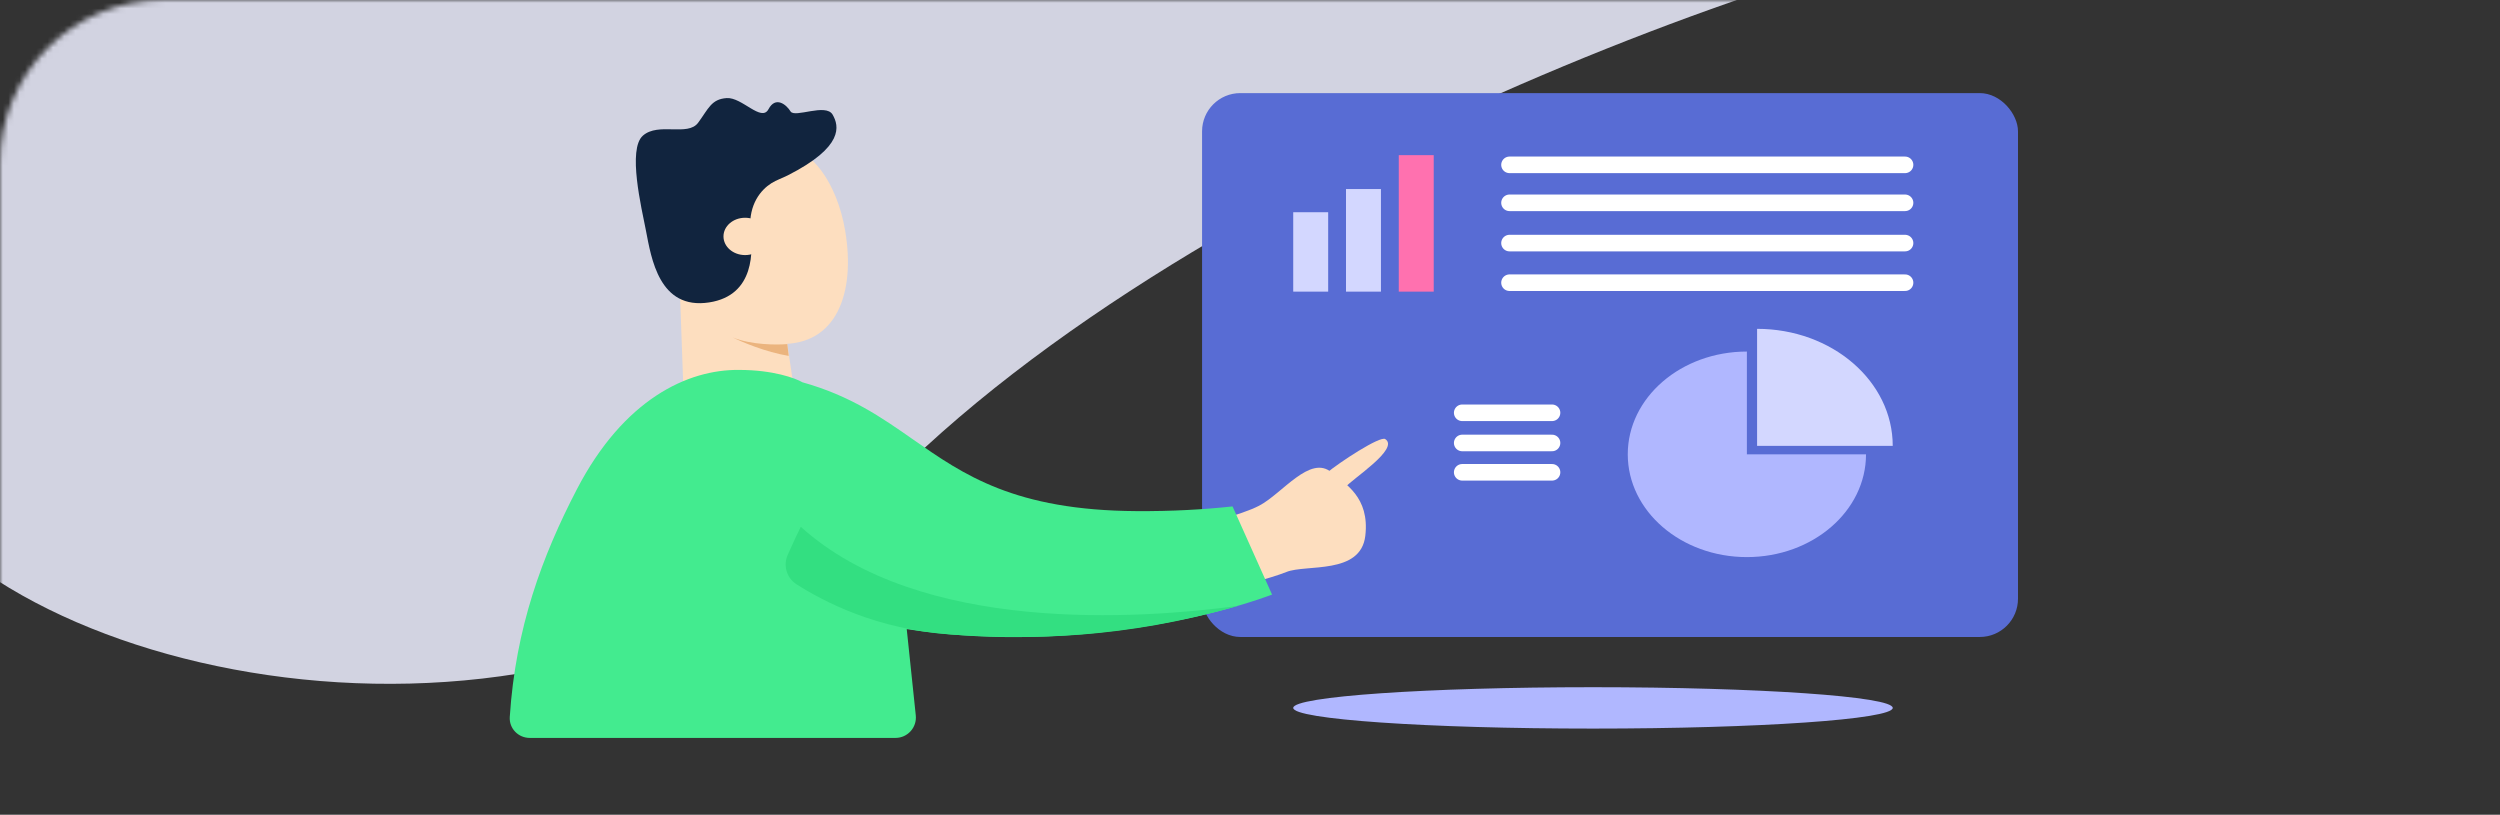 <svg width="448" height="146" viewBox="0 0 448 146" fill="none" xmlns="http://www.w3.org/2000/svg">
<rect x="0" y="0" width="448" height="146" fill="#333333" stroke="none"/>
<ellipse cx="285.462" cy="126.855" rx="53.716" ry="3.708" fill="#B0B7FF"/>
<mask id="mask0_802_1174" style="mask-type:alpha" maskUnits="userSpaceOnUse" x="0" y="0" width="448" height="146">
<path d="M0 29.225C0 13.085 13.085 0 29.225 0H448V145.167H0V29.225Z" fill="white"/>
</mask>
<g mask="url(#mask0_802_1174)">
<path d="M157.346 88.42C106.073 141.813 8.831 125.28 -17.626 88.42L-38.359 -14.736L99.845 -7.534C183.634 -10.468 397.925 -16.016 370.47 -14.736C336.15 -13.136 214.403 29.005 157.346 88.42Z" fill="#EDEFFF" fill-opacity="0.85"/>
</g>
<rect x="215.41" y="16.684" width="146.215" height="97.464" rx="6.854" fill="#586CD4"/>
<path fill-rule="evenodd" clip-rule="evenodd" d="M339.178 79.899H314.87V58.928C328.295 58.928 339.178 68.317 339.178 79.899Z" fill="#D3D7FF"/>
<path fill-rule="evenodd" clip-rule="evenodd" d="M313.042 62.998C301.252 62.998 291.695 71.244 291.695 81.415C291.695 91.586 301.253 99.831 313.043 99.831C324.833 99.831 334.39 91.586 334.39 81.415C334.39 81.414 334.39 81.414 334.39 81.413H313.042V62.998Z" fill="#B0B7FF"/>
<path d="M270.503 50.66H341.385" stroke="white" stroke-width="2.97" stroke-linecap="round"/>
<path d="M270.503 43.561H341.385" stroke="white" stroke-width="2.97" stroke-linecap="round"/>
<path d="M270.503 36.345H341.385" stroke="white" stroke-width="2.97" stroke-linecap="round"/>
<path d="M270.503 29.54H341.385" stroke="white" stroke-width="2.97" stroke-linecap="round"/>
<rect x="231.746" y="38.032" width="6.263" height="14.229" fill="#D3D7FF"/>
<rect x="241.203" y="33.877" width="6.263" height="18.384" fill="#D3D7FF"/>
<rect x="250.66" y="27.803" width="6.263" height="24.457" fill="#FF71AF"/>
<path d="M278.123 73.972H262.028" stroke="white" stroke-width="2.97" stroke-linecap="round"/>
<path d="M278.123 79.379H262.028" stroke="white" stroke-width="2.97" stroke-linecap="round"/>
<path d="M278.123 84.638H262.028" stroke="white" stroke-width="2.97" stroke-linecap="round"/>
<path d="M248.229 78.679C247.314 78.086 240.137 82.765 237.674 84.808C238.289 85.753 240.175 88.485 241.089 87.32C242.233 85.864 250.892 80.405 248.229 78.679Z" fill="#FDDEBF"/>
<path d="M142.883 73.788L140.824 59.891L121.717 48.767L122.655 75.055L142.883 73.788Z" fill="#FDDEBF"/>
<path d="M151.471 41.433C149.989 32.516 145.098 26.49 140.935 26.49C122.797 24.61 122.085 39.343 121.82 46.309C121.555 53.275 129.762 61.402 139.822 61.635C149.881 61.867 153.324 52.578 151.471 41.433Z" fill="#FDDEBF"/>
<path d="M127.103 54.19C135.353 52.907 134.946 44.774 134.448 41.066C134.169 36.572 136.361 34.01 138.244 32.826C139.161 32.249 140.218 31.908 141.184 31.417C151.265 26.291 150.371 22.578 149.21 20.551C147.996 18.429 142.417 21.195 141.665 19.965C140.912 18.735 138.988 17.171 137.716 19.564C136.444 21.958 132.978 17.39 130.219 17.576C127.459 17.762 126.955 19.487 125.105 21.995C123.254 24.504 118.007 21.862 115.216 24.299C112.424 26.736 114.96 37.244 115.748 41.298C116.709 46.246 118.106 55.589 127.103 54.19Z" fill="#11243E"/>
<ellipse cx="133.524" cy="42.366" rx="3.876" ry="3.344" fill="#FDDEBF"/>
<path d="M225.617 90.633C222.287 92.357 215.366 93.98 212.322 94.576L217.813 106.096C220.866 105.378 227.679 103.654 230.509 102.505C234.046 101.069 243.829 103.044 244.661 96.033C245.494 89.023 240.957 86.656 238.644 84.678C234.783 81.376 229.779 88.479 225.617 90.633Z" fill="#FDDEBF"/>
<path d="M131.316 60.471C134.627 61.824 139.206 61.826 141.081 61.658L141.335 63.779C137.188 63.087 132.928 61.285 131.316 60.471Z" fill="#EBB47E"/>
<path fill-rule="evenodd" clip-rule="evenodd" d="M163.612 78.746C172.688 85.087 181.822 91.468 203.715 91.593C209.98 91.629 215.704 91.309 220.873 90.751L227.954 106.553C215.587 111.146 189.246 116.891 162.487 112.737L164.108 128.2C164.334 130.357 162.643 132.234 160.474 132.234L153.293 132.234L137.072 132.234L94.931 132.234C92.874 132.234 91.216 130.535 91.349 128.483C92.384 112.537 97.145 99.667 103.378 87.675C111.772 71.528 123.255 66.177 132.467 66.29C138.53 66.29 142.549 67.769 143.801 68.507C152.393 70.908 157.991 74.819 163.612 78.746Z" fill="#43EB8F"/>
<path d="M170.477 113.713C157.063 112.809 147.544 107.766 142.736 104.705C140.98 103.587 140.315 101.362 141.149 99.455C142.078 97.333 143.062 95.283 143.5 94.401C164.855 113.713 204.28 110.934 221.88 108.572C201.307 114.444 184.901 114.685 170.477 113.713Z" fill="#33DF81"/>
</svg>
